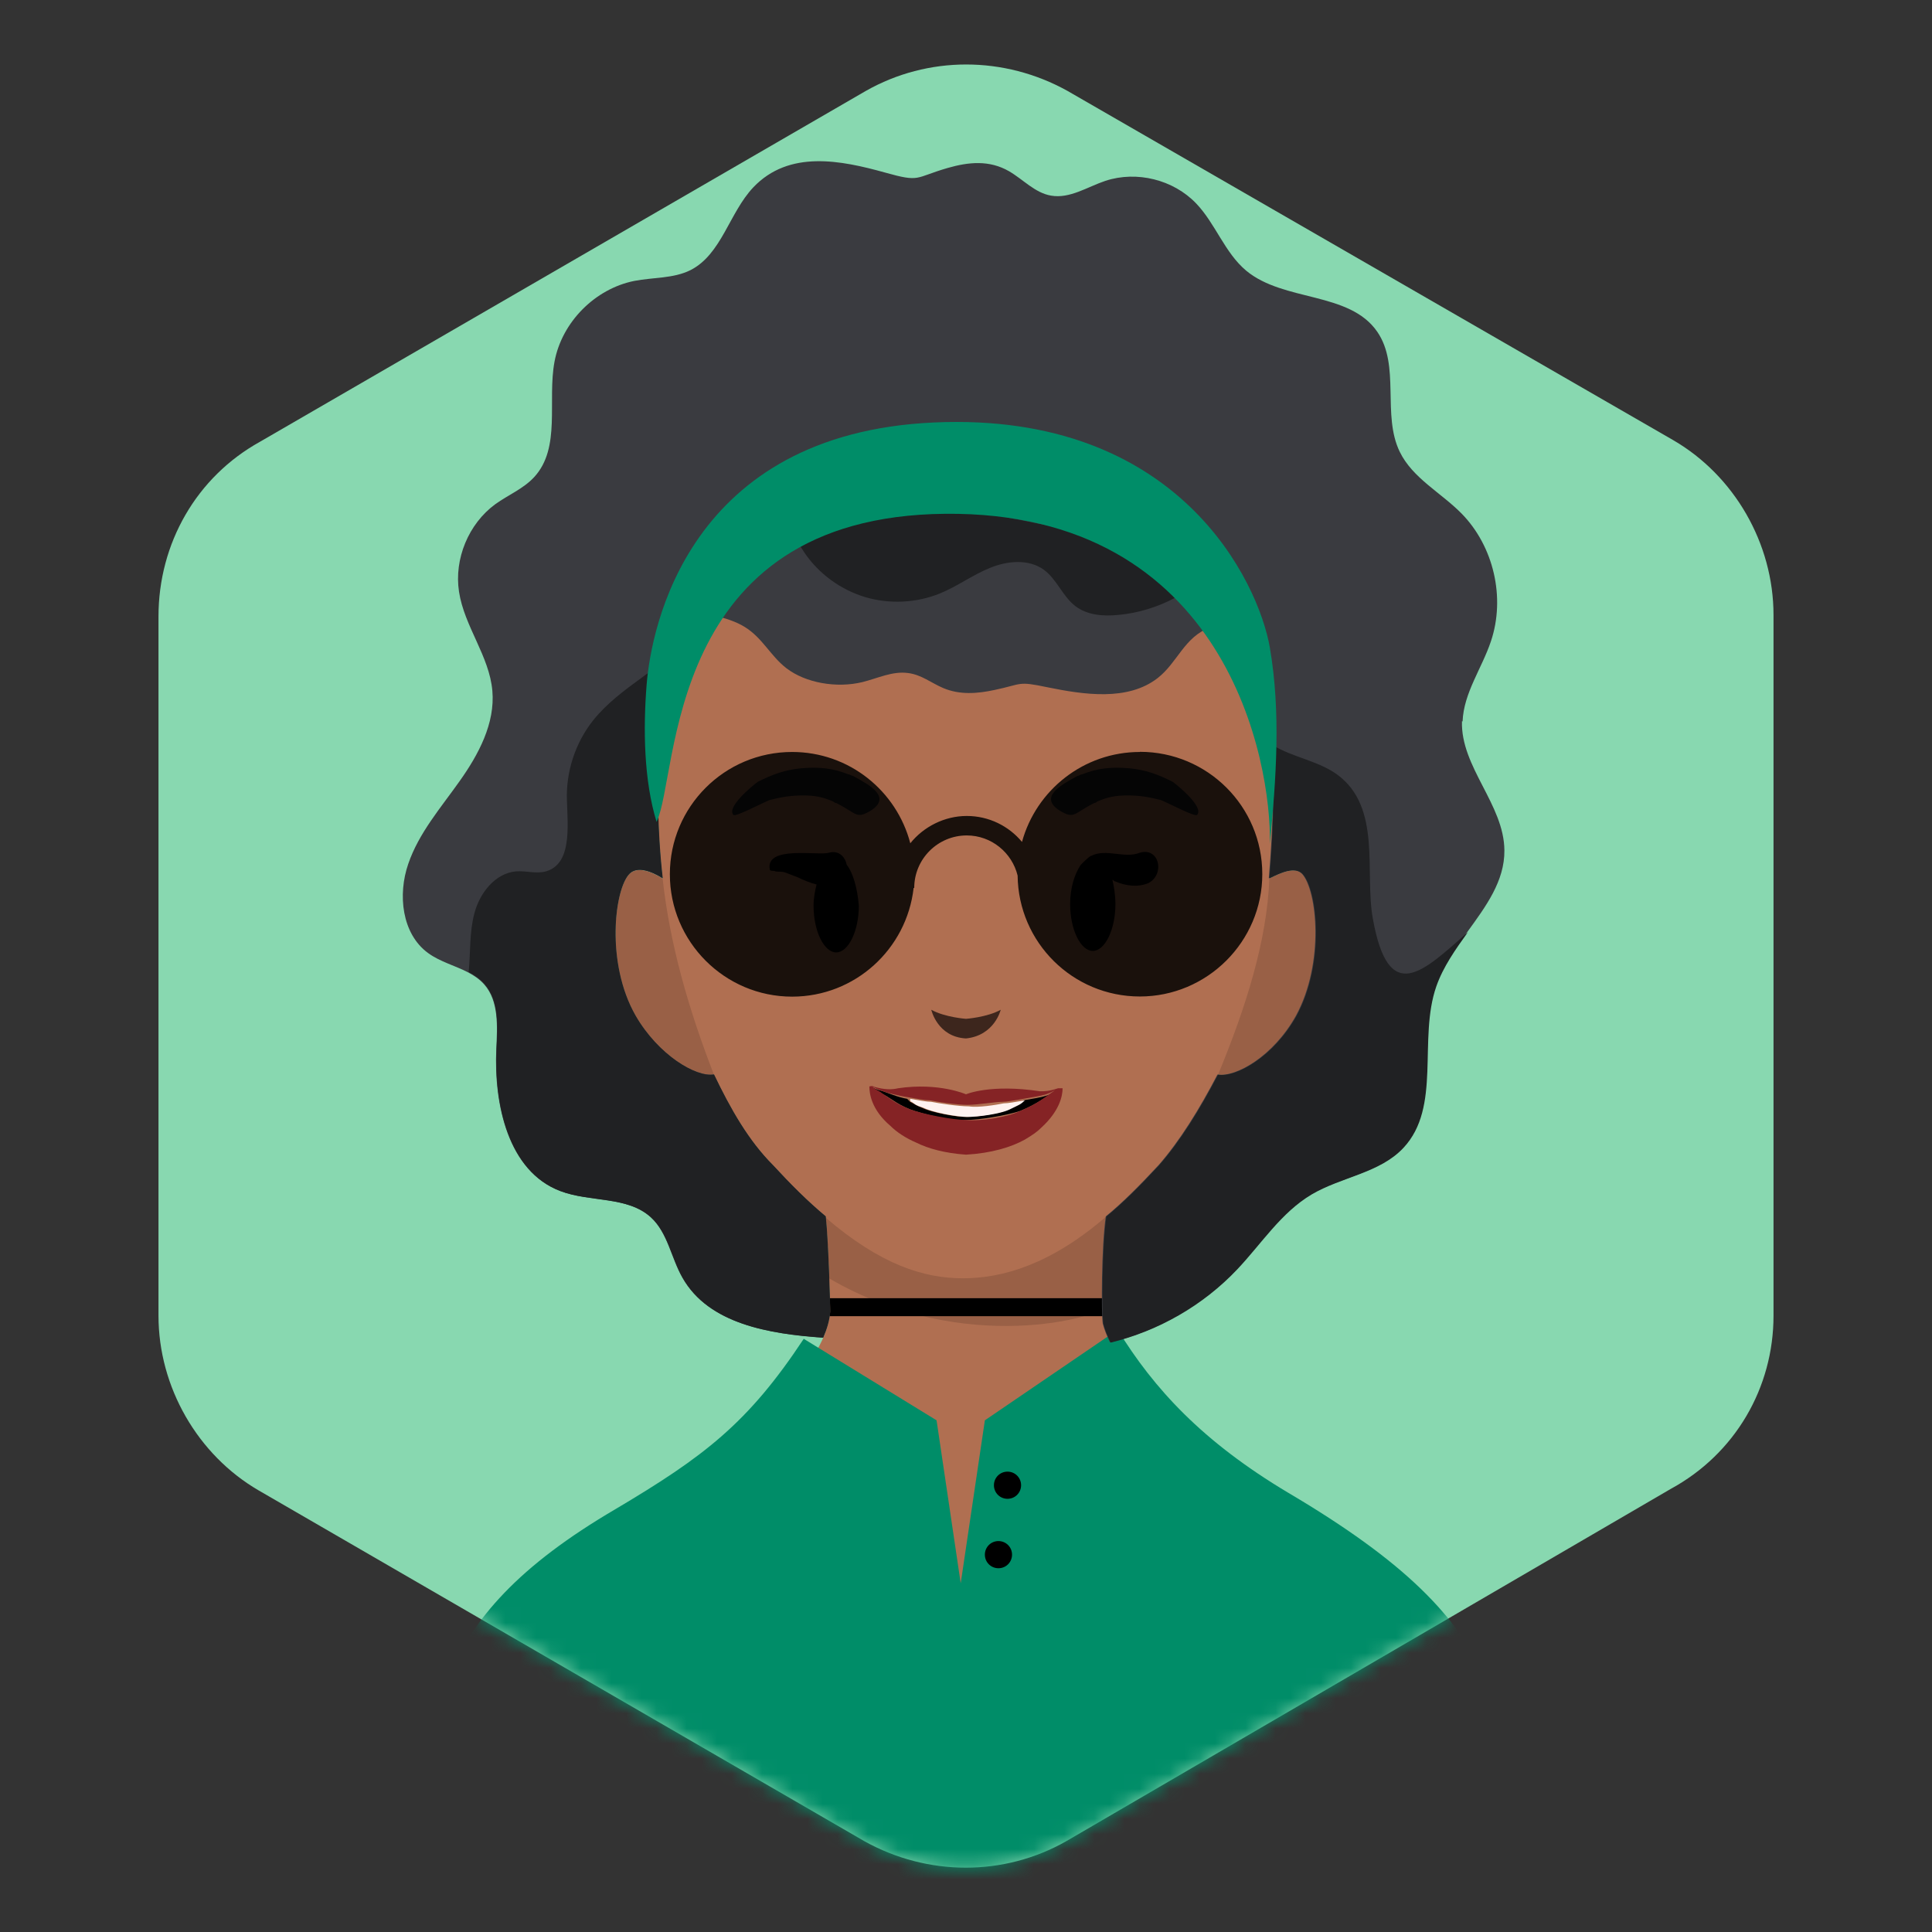 <?xml version="1.0" encoding="utf-8"?><!DOCTYPE svg PUBLIC "-//W3C//DTD SVG 1.1//EN" "http://www.w3.org/Graphics/SVG/1.1/DTD/svg11.dtd"><svg viewBox="0 0 128 128" xmlns="http://www.w3.org/2000/svg" xmlns:xlink="http://www.w3.org/1999/xlink"><rect x="0" y="0" width="128" height="128" fill="#333333" stroke="none"/><desc>Created with https://github.com/gomig/avatar</desc><defs></defs><path fill="#88d8b0" d="M117.5,87.16V40.75c0-4.76-2.61-9.24-6.63-11.58L70.72,6.02c-4.2-2.33-9.24-2.33-13.35,0L17.22,29.27c-4.2,2.33-6.72,6.72-6.72,11.58v46.31c0,4.76,2.61,9.24,6.63,11.58l40.15,23.25c4.2,2.33,9.24,2.33,13.35,0l40.05-23.34c4.29-2.33,6.82-6.72,6.82-11.48Z"/><mask id="mask-1698f9e6-30bc-4006-9ea4-3d4ccd84ff5f"><path fill="white" d="M0,0V64H10.5v23.16c0,4.76,2.61,9.24,6.63,11.58l40.15,23.25c4.2,2.33,9.24,2.33,13.35,0l40.05-23.34c4.29-2.33,6.82-6.72,6.82-11.48v-23.16h10.5V0H0Z"/></mask><g mask="url(#mask-1698f9e6-30bc-4006-9ea4-3d4ccd84ff5f)">
<g>
	<path fill="#b06f51" d="M99.6,116.1c-1.1-8.1-7.5-12.9-14.2-17-6.2-3.8-11.3-7.6-12.3-11.4-.1-.7-.1-5,.2-7.1,1.1-.9,2.2-2,3.5-3.4,1.4-1.6,2.7-3.7,3.9-6,1.2,.2,3.7-1.2,5.2-3.9,1.9-3.5,1.4-8.3,.4-9.4-.5-.5-1.4-.1-2.2,.3,.3-3.5,.4-7.2,.1-11.3-1-14.3-11.3-18.2-20.2-18.2s-19,3.9-20.2,18.2c-.3,4.1-.3,7.8,.1,11.3-.8-.5-1.7-.8-2.2-.3-1,1-1.6,5.9,.4,9.4,1.5,2.6,4,4.1,5.2,3.9,1.1,2.3,2.3,4.4,3.9,6,1.2,1.3,2.3,2.4,3.5,3.4,.2,1.9,.3,6.3,.3,6.3-.4,4.1-5.8,8-12.4,12.1s-13,8.9-14.2,17c-1.1,8.1-1.4,12-1.4,12H101c0,.1-.2-3.8-1.4-11.9Z" />
	<path fill="#3d261d" d="M64,67.5s-1.4-.1-2.3-.6c0,0,.4,1.8,2.3,1.9,1.9-.2,2.3-1.9,2.3-1.9-.9,.5-2.3,.6-2.3,.6Z" />
	<path fill="#3d261d" opacity="0.2" d="M43.9,58.2c-.8-.5-1.7-.8-2.2-.3-1,1-1.6,5.9,.4,9.4,1.5,2.6,4,4.1,5.2,3.9-1.69-4.35-2.93-8.68-3.4-13Z" />
	<path fill="#3d261d" opacity="0.2" d="M84.1,58.2c-.16,4.14-1.55,8.52-3.4,13,1.2,.2,3.7-1.2,5.2-3.9,1.9-3.5,1.4-8.3,.4-9.4-.5-.5-1.4-.1-2.2,.3Z" />
	<path fill="#3d261d" opacity="0.2" d="M73.05,86.64c-.03-1.59,.02-4.45,.25-6.05-3.7,3.2-6.9,4.1-9.5,4.1s-5.44-.89-9.09-4.01c0,0,0,0,0,0,.1,1.02,.18,2.68,.23,4.02,9.07,5.28,18.12,2.44,18.11,1.93Z" />
</g><g>
			<path fill="#008d68" d="M101.05,128c-1.2-14.4-.3-20-15.7-29.1-5.7-3.4-8.9-6.9-11.3-10.8l-8.8,6-1.6,10.8-1.6-10.8-8.8-5.4c-3.7,5.6-6.6,7.8-12.5,11.3-12.6,7.4-12.8,14-13.8,28H101.05Z" />
			<path d="M67.65,98.4c0,.5-.4,.9-.9,.9s-.9-.4-.9-.9,.4-.9,.9-.9,.9,.4,.9,.9Z" />
			<path d="M67.05,103c0,.5-.4,.9-.9,.9s-.9-.4-.9-.9,.4-.9,.9-.9,.9,.4,.9,.9Z" />
		</g>
<g>
	<path d="M56.1,57.3c-0.1-0.5-0.5-1-1.2-0.8c-0.7,0.2-4.2-0.5-3.9,1.1c0,0.1,0.2,0.1,0.3,0.1c0.2,0.1,0.4,0,0.7,0.1
	c0.3,0.1,0.5,0.2,0.8,0.3c0.4,0.2,0.9,0.4,1.3,0.5c-0.1,0.4-0.2,0.9-0.2,1.4c0,1.7,0.7,3.1,1.5,3.1s1.5-1.4,1.5-3.1
	C56.8,58.8,56.5,57.8,56.1,57.3z"/>
	<path d="M75.5,56.5c-1,0.4-2.2-0.3-3.2,0.2c-0.1,0-0.5,0.4-0.7,0.6c-0.4,0.6-0.7,1.5-0.7,2.6c0,1.7,0.7,3.1,1.5,3.1
	c0.8,0,1.5-1.4,1.5-3.1c0-0.6-0.1-1.2-0.2-1.6c0.1,0,0.1,0.1,0.2,0.1c0.7,0.3,1.5,0.4,2.2,0.1C77.2,57.9,76.8,56.1,75.5,56.5z"/>
</g>
<g>
	<path fill="#202123" d="M56.5,51.4c-0.1,0-0.2-0.1-0.3-0.1c-1-0.4-1.9-0.5-3.1-0.4c-1.1,0.1-1.9,0.4-2.9,0.9
	c-0.4,0.3-2.1,1.7-1.6,2.2c0.2,0.1,1.9-0.8,2.4-1c0.8-0.2,1.4-0.3,2.2-0.3c0.8,0,1.3,0.1,2,0.4c0,0,0.1,0.1,0.2,0.1
	c1.4,0.7,1.3,1.1,2.3,0.5C59.1,52.8,57.6,52,56.5,51.4z"/>
	<path fill="#202123" d="M71.4,51.4c0.1,0,0.2-0.1,0.3-0.1c1-0.4,1.9-0.5,3.1-0.4c1.1,0.1,1.9,0.4,2.9,0.9c0.4,0.3,2.1,1.7,1.6,2.2
	c-0.2,0.1-1.9-0.8-2.4-1c-0.8-0.2-1.4-0.3-2.2-0.3c-0.8,0-1.3,0.1-2,0.4c0,0-0.1,0.1-0.2,0.1c-1.4,0.7-1.3,1.1-2.3,0.5
	C68.8,52.8,70.3,52,71.4,51.4z"/>
</g>
<g>
	<path d="M60.3,73.5c0.8,0.3,2.8,0.8,3.7,0.7c0.9,0,2.7-0.3,3.6-0.6c1.2-0.5,1.6-0.9,2.2-1.2c0.1,0,0.2-0.1,0.2-0.1
	l0,0l0,0c-0.2,0.1-0.4,0.2-0.7,0.3c-0.3,0.1-0.9,0.2-1.5,0.3c-0.3,0.3-0.3,0.3-1,0.6C66.2,73.8,64.7,74,64,74
	c-0.7,0-2.3-0.3-2.9-0.6c-0.5-0.2-0.4-0.2-0.8-0.4c-0.1-0.1-0.1-0.1-0.2-0.2c-0.6-0.1-1.3-0.4-1.6-0.5c-0.4-0.1-0.6-0.2-0.8-0.3
	c0.2,0.2,0.5,0.3,0.6,0.4C59,72.7,59.3,73.1,60.3,73.5L60.3,73.5z"/>
	<path fill="#FEF2F0" d="M60.4,73c0.3,0.2,0.2,0.2,0.8,0.4c0.6,0.3,2.2,0.6,2.9,0.6c0.7,0,2.2-0.2,2.8-0.5c0.6-0.3,0.7-0.3,1-0.6
	c-0.6,0.1-1.1,0.2-1.4,0.2c-0.5,0.1-1.7,0.3-2.3,0.2c-0.7,0-2-0.2-2.5-0.3c-0.3,0-0.8-0.1-1.4-0.2C60.3,72.9,60.3,73,60.4,73
	L60.4,73z"/>
	<path fill="#852325" d="M70.1,72.1c-0.6,0.2-0.9,0.2-1.2,0.2c-3.3-0.5-4.9,0.2-4.9,0.2s-1.8-0.8-4.5-0.4c-0.4,0.1-0.9,0.1-1.6-0.1
	c-0.1-0.1-0.4,0-0.3,0c0,0.4,0.1,1.5,1.4,2.6c0.4,0.4,1,0.8,1.7,1.1l0,0c0.8,0.4,1.9,0.7,3.3,0.8c1.7-0.1,3-0.5,3.9-1
	c0.5-0.3,0.8-0.5,1.1-0.8c1.2-1.1,1.4-2.1,1.4-2.6C70.5,72.1,70.2,72.1,70.1,72.1z M67.6,73.6C66.8,74,65,74.3,64,74.2
	c-0.9,0-2.9-0.4-3.7-0.7c-1-0.4-1.3-0.7-1.9-1.1c-0.1-0.1-0.4-0.2-0.6-0.4l0,0c0.2,0.1,0.4,0.2,0.7,0.3c0.3,0.1,1,0.3,1.7,0.4
	c0.6,0.1,1.1,0.2,1.4,0.2c0.5,0.1,1.8,0.3,2.5,0.3c0.7,0,1.8-0.2,2.3-0.2c0.3,0,0.8-0.1,1.4-0.2s1.2-0.2,1.5-0.3
	c0.3-0.1,0.5-0.2,0.6-0.3l0,0l0,0l0,0l-0.1,0.1C69.2,72.7,68.8,73.1,67.6,73.6z"/>
</g><path opacity="0.85" d="M75.52,49.82c-3.73,0-6.87,2.53-7.81,5.96-.87-1.05-2.19-1.72-3.66-1.72s-2.86,.71-3.74,1.81c-.91-3.48-4.06-6.05-7.83-6.05-4.48,0-8.1,3.63-8.1,8.1s3.63,8.11,8.1,8.11c4.17,0,7.59-3.15,8.05-7.2h.04c0-1.92,1.56-3.48,3.48-3.48,1.63,0,3,1.14,3.37,2.66,.05,4.43,3.65,8.01,8.1,8.01s8.11-3.63,8.11-8.11-3.63-8.1-8.11-8.1Z" /><path d="M54.98,86.01c.02,.54,.02,.89,.02,.89,0,.1-.04,.2-.05,.3h18.12c-.01-.3-.02-.72-.02-1.19h-18.07Z" /><g>
			<path fill="#3a3b40" d="M96.9,47.8c.07-1.89,1.28-3.52,1.88-5.32,.97-2.89,.18-6.29-1.95-8.46-1.36-1.38-3.24-2.34-4.09-4.08-1.2-2.46,.06-5.72-1.5-7.97-1.85-2.67-6.18-1.96-8.68-4.04-1.42-1.19-2.03-3.11-3.31-4.45-1.51-1.58-3.94-2.18-6.01-1.5-1.2,.4-2.36,1.2-3.61,.98-1.06-.18-1.84-1.07-2.77-1.61-1.31-.76-2.69-.62-4.08-.22-2.21,.64-1.77,.97-4.15,.3-2.92-.81-6.35-1.51-8.72,.98-1.6,1.69-2.1,4.44-4.17,5.49-1.13,.56-2.47,.47-3.71,.71-2.61,.52-4.8,2.73-5.29,5.34-.49,2.6,.45,5.71-1.35,7.66-.71,.77-1.72,1.18-2.57,1.79-1.78,1.3-2.74,3.63-2.41,5.8,.35,2.3,2.01,4.26,2.21,6.57,.19,2.15-.91,4.21-2.16,5.97-1.25,1.77-2.71,3.44-3.41,5.49-.71,2.04-.43,4.64,1.31,5.91,.79,.58,1.81,.84,2.67,1.29,.39,.21,.75,.45,1.05,.79,.98,1.11,.87,2.79,.8,4.27-.17,3.68,.78,8.1,4.22,9.41,1.98,.76,4.47,.32,6.03,1.76,1.11,1.03,1.33,2.68,2.08,3.99,1.74,3.07,5.76,3.72,9.31,3.97,.25-.58,.42-1.15,.47-1.74,0,0-.1-4.4-.3-6.3-1.2-1-2.3-2.1-3.5-3.4-1.6-1.6-2.8-3.7-3.9-6-1.2,.2-3.7-1.3-5.2-3.9-2-3.5-1.4-8.4-.4-9.4,.5-.5,1.4-.2,2.2,.3-.4-3.5-.4-7.2-.1-11.3,.21-2.48,.69-4.63,1.38-6.52,1.46,.29,3.03,.48,4.16,1.17,1.19,.73,1.7,1.91,2.77,2.74,1.26,.97,3.31,1.34,5.04,.92,1.01-.25,1.98-.74,3.02-.6,.89,.11,1.54,.66,2.32,.99,1.1,.47,2.26,.38,3.42,.13,1.86-.39,1.48-.6,3.48-.18,2.45,.5,5.33,.93,7.31-.6,1.34-1.04,1.76-2.73,3.5-3.37,.89-.33,1.94-.3,2.93-.42,.53,1.7,.89,3.6,1.04,5.75,.3,4.1,.2,7.8-.1,11.3,.8-.4,1.7-.8,2.2-.3,1,1.1,1.5,5.9-.4,9.4-1.5,2.7-4,4.1-5.2,3.9-1.2,2.3-2.5,4.4-3.9,6-1.3,1.4-2.4,2.5-3.5,3.4-.3,2.1-.3,6.4-.2,7.1,.11,.42,.28,.83,.48,1.25,3.18-.77,6.14-2.47,8.39-4.85,1.61-1.7,2.91-3.77,4.94-4.97,1.97-1.16,4.51-1.41,6.07-3.08,2.54-2.71,.96-7.2,2.18-10.7,.45-1.29,1.27-2.45,2.09-3.59,1.24-1.71,2.48-3.38,2.46-5.41-.02-3.04-2.91-5.53-2.81-8.56Z" />
			<path fill="#202123" d="M84.1,58.2c.8-.4,1.7-.8,2.2-.3,1,1.1,1.5,5.9-.4,9.4-1.5,2.7-4,4.1-5.2,3.9-1.2,2.3-2.5,4.4-3.9,6-1.3,1.4-2.4,2.5-3.5,3.4-.3,2.1-.3,6.4-.2,7.1,.11,.42,.28,.83,.48,1.25,3.18-.77,6.14-2.47,8.39-4.85,1.61-1.7,2.91-3.77,4.94-4.97,1.97-1.16,4.51-1.41,6.07-3.08,2.54-2.71,.96-7.2,2.18-10.7,.45-1.29,1.27-2.45,2.09-3.59-2.94,2.58-5.25,4.98-6.3-.92-.55-3.08,.6-7.34-2.34-9.51-1.25-.92-3.02-1.17-4.28-1.96,.11,3.13,.01,6.04-.23,8.82Z" />
			<path fill="#202123" d="M32.9,69.5c-.17,3.68,.78,8.1,4.22,9.41,1.98,.76,4.47,.32,6.03,1.76,1.11,1.03,1.33,2.68,2.08,3.99,1.74,3.07,5.76,3.72,9.31,3.97,.25-.58,.42-1.15,.47-1.74,0,0-.1-4.4-.3-6.3-1.2-1-2.3-2.1-3.5-3.4-1.6-1.6-2.8-3.7-3.9-6-1.2,.2-3.7-1.3-5.2-3.9-2-3.5-1.4-8.4-.4-9.4,.5-.5,1.4-.2,2.2,.3-.4-3.5-.4-7.2-.1-11.3,.1-1.17,.26-2.26,.47-3.29-.59,.43-1.18,.87-1.77,1.3-1.15,.84-2.31,1.7-3.2,2.81-1.19,1.49-1.82,3.41-1.75,5.32,.06,1.78,.32,4.21-1.39,4.7-.64,.18-1.31-.05-1.98,0-1.39,.12-2.41,1.44-2.76,2.78-.34,1.27-.25,2.59-.38,3.89,.39,.21,.75,.45,1.05,.79,.98,1.11,.87,2.79,.8,4.27Z" />
			<path fill="#202123" d="M51.39,31.23c.4,1.88,.83,3.8,1.91,5.39,.95,1.4,2.4,2.45,4.02,2.94,1.62,.48,3.41,.39,4.97-.25,1.15-.47,2.16-1.23,3.31-1.69,1.15-.47,2.56-.6,3.56,.13,.86,.63,1.24,1.76,2.09,2.41,.79,.6,1.85,.68,2.84,.58,2.64-.24,5.15-1.59,6.82-3.64l-29.52-5.87Z" />
			<path fill="#008d68" d="M62.63,34.04c18.67-.17,21.63,16.48,21.5,21.89,.42-4.34,.74-8.74,0-13.03-.74-4.29-5.99-15.65-22.26-14.91s-18.73,13.58-19.03,17.38c-.23,2.89-.19,6.32,.66,9.08,1.51-3.11,.46-20.24,19.13-20.41Z" />
		</g></g></svg>